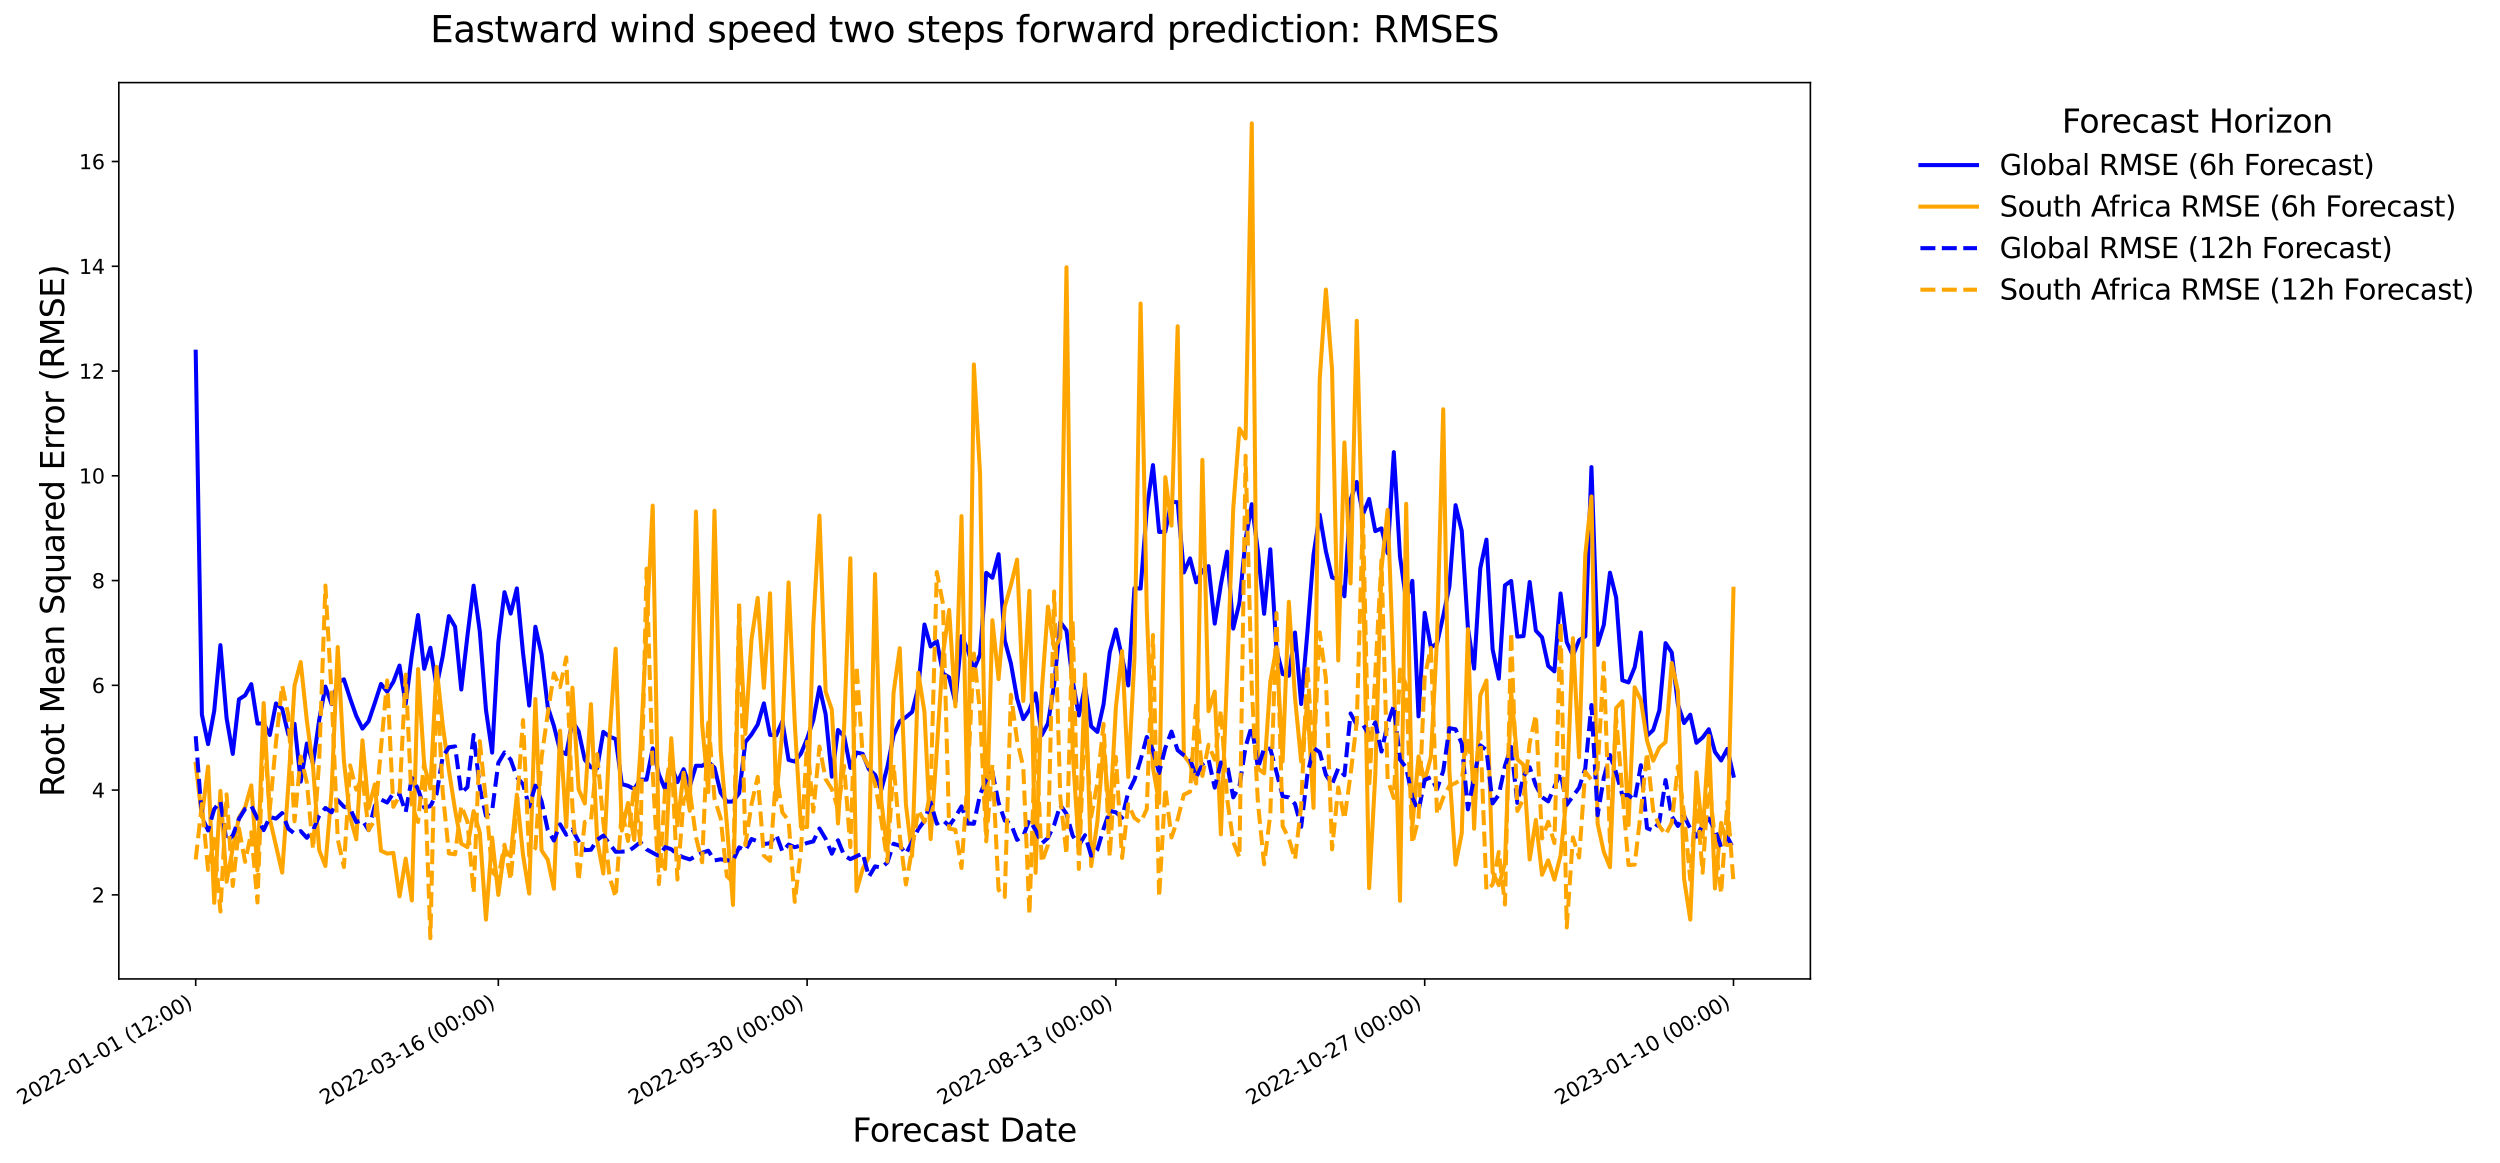 <?xml version="1.0" encoding="utf-8" standalone="no"?>
<!DOCTYPE svg PUBLIC "-//W3C//DTD SVG 1.1//EN"
  "http://www.w3.org/Graphics/SVG/1.1/DTD/svg11.dtd">
<svg xmlns:xlink="http://www.w3.org/1999/xlink" width="1237.023pt" height="575.422pt" viewBox="0 0 1237.023 575.422" xmlns="http://www.w3.org/2000/svg" version="1.1">
 <defs>
  <style type="text/css">*{stroke-linejoin: round; stroke-linecap: butt}</style>
 </defs>
 <g id="figure_1">
  <g id="patch_1">
   <path d="M 0 575.422 
L 1237.023 575.422 
L 1237.023 0 
L 0 0 
z
" style="fill: #ffffff"/>
  </g>
  <g id="axes_1">
   <g id="patch_2">
    <path d="M 58.791 484.397 
L 895.791 484.397 
L 895.791 40.877 
L 58.791 40.877 
z
" style="fill: #ffffff"/>
   </g>
   <g id="matplotlib.axis_1">
    <g id="xtick_1">
     <g id="line2d_1">
      <defs>
       <path id="m62ba4ca9fd" d="M 0 0 
L 0 3.5 
" style="stroke: #000000; stroke-width: 0.8"/>
      </defs>
      <g>
       <use xlink:href="#m62ba4ca9fd" x="96.836" y="484.397" style="stroke: #000000; stroke-width: 0.8"/>
      </g>
     </g>
     <g id="text_1">
      <!-- 2022-01-01 (12:00) -->
      <g transform="translate(10.999 546.935) rotate(-30) scale(0.1 -0.1)">
       <defs>
        <path id="DejaVuSans-32" d="M 1228 531 
L 3431 531 
L 3431 0 
L 469 0 
L 469 531 
Q 828 903 1448 1529 
Q 2069 2156 2228 2338 
Q 2531 2678 2651 2914 
Q 2772 3150 2772 3378 
Q 2772 3750 2511 3984 
Q 2250 4219 1831 4219 
Q 1534 4219 1204 4116 
Q 875 4013 500 3803 
L 500 4441 
Q 881 4594 1212 4672 
Q 1544 4750 1819 4750 
Q 2544 4750 2975 4387 
Q 3406 4025 3406 3419 
Q 3406 3131 3298 2873 
Q 3191 2616 2906 2266 
Q 2828 2175 2409 1742 
Q 1991 1309 1228 531 
z
" transform="scale(0.016)"/>
        <path id="DejaVuSans-30" d="M 2034 4250 
Q 1547 4250 1301 3770 
Q 1056 3291 1056 2328 
Q 1056 1369 1301 889 
Q 1547 409 2034 409 
Q 2525 409 2770 889 
Q 3016 1369 3016 2328 
Q 3016 3291 2770 3770 
Q 2525 4250 2034 4250 
z
M 2034 4750 
Q 2819 4750 3233 4129 
Q 3647 3509 3647 2328 
Q 3647 1150 3233 529 
Q 2819 -91 2034 -91 
Q 1250 -91 836 529 
Q 422 1150 422 2328 
Q 422 3509 836 4129 
Q 1250 4750 2034 4750 
z
" transform="scale(0.016)"/>
        <path id="DejaVuSans-2d" d="M 313 2009 
L 1997 2009 
L 1997 1497 
L 313 1497 
L 313 2009 
z
" transform="scale(0.016)"/>
        <path id="DejaVuSans-31" d="M 794 531 
L 1825 531 
L 1825 4091 
L 703 3866 
L 703 4441 
L 1819 4666 
L 2450 4666 
L 2450 531 
L 3481 531 
L 3481 0 
L 794 0 
L 794 531 
z
" transform="scale(0.016)"/>
        <path id="DejaVuSans-20" transform="scale(0.016)"/>
        <path id="DejaVuSans-28" d="M 1984 4856 
Q 1566 4138 1362 3434 
Q 1159 2731 1159 2009 
Q 1159 1288 1364 580 
Q 1569 -128 1984 -844 
L 1484 -844 
Q 1016 -109 783 600 
Q 550 1309 550 2009 
Q 550 2706 781 3412 
Q 1013 4119 1484 4856 
L 1984 4856 
z
" transform="scale(0.016)"/>
        <path id="DejaVuSans-3a" d="M 750 794 
L 1409 794 
L 1409 0 
L 750 0 
L 750 794 
z
M 750 3309 
L 1409 3309 
L 1409 2516 
L 750 2516 
L 750 3309 
z
" transform="scale(0.016)"/>
        <path id="DejaVuSans-29" d="M 513 4856 
L 1013 4856 
Q 1481 4119 1714 3412 
Q 1947 2706 1947 2009 
Q 1947 1309 1714 600 
Q 1481 -109 1013 -844 
L 513 -844 
Q 928 -128 1133 580 
Q 1338 1288 1338 2009 
Q 1338 2731 1133 3434 
Q 928 4138 513 4856 
z
" transform="scale(0.016)"/>
       </defs>
       <use xlink:href="#DejaVuSans-32"/>
       <use xlink:href="#DejaVuSans-30" transform="translate(63.623 0)"/>
       <use xlink:href="#DejaVuSans-32" transform="translate(127.246 0)"/>
       <use xlink:href="#DejaVuSans-32" transform="translate(190.869 0)"/>
       <use xlink:href="#DejaVuSans-2d" transform="translate(254.492 0)"/>
       <use xlink:href="#DejaVuSans-30" transform="translate(290.576 0)"/>
       <use xlink:href="#DejaVuSans-31" transform="translate(354.199 0)"/>
       <use xlink:href="#DejaVuSans-2d" transform="translate(417.822 0)"/>
       <use xlink:href="#DejaVuSans-30" transform="translate(453.906 0)"/>
       <use xlink:href="#DejaVuSans-31" transform="translate(517.529 0)"/>
       <use xlink:href="#DejaVuSans-20" transform="translate(581.152 0)"/>
       <use xlink:href="#DejaVuSans-28" transform="translate(612.939 0)"/>
       <use xlink:href="#DejaVuSans-31" transform="translate(651.953 0)"/>
       <use xlink:href="#DejaVuSans-32" transform="translate(715.576 0)"/>
       <use xlink:href="#DejaVuSans-3a" transform="translate(779.199 0)"/>
       <use xlink:href="#DejaVuSans-30" transform="translate(812.891 0)"/>
       <use xlink:href="#DejaVuSans-30" transform="translate(876.514 0)"/>
       <use xlink:href="#DejaVuSans-29" transform="translate(940.137 0)"/>
      </g>
     </g>
    </g>
    <g id="xtick_2">
     <g id="line2d_2">
      <g>
       <use xlink:href="#m62ba4ca9fd" x="246.574" y="484.397" style="stroke: #000000; stroke-width: 0.8"/>
      </g>
     </g>
     <g id="text_2">
      <!-- 2022-03-16 (00:00) -->
      <g transform="translate(160.736 546.935) rotate(-30) scale(0.1 -0.1)">
       <defs>
        <path id="DejaVuSans-33" d="M 2597 2516 
Q 3050 2419 3304 2112 
Q 3559 1806 3559 1356 
Q 3559 666 3084 287 
Q 2609 -91 1734 -91 
Q 1441 -91 1130 -33 
Q 819 25 488 141 
L 488 750 
Q 750 597 1062 519 
Q 1375 441 1716 441 
Q 2309 441 2620 675 
Q 2931 909 2931 1356 
Q 2931 1769 2642 2001 
Q 2353 2234 1838 2234 
L 1294 2234 
L 1294 2753 
L 1863 2753 
Q 2328 2753 2575 2939 
Q 2822 3125 2822 3475 
Q 2822 3834 2567 4026 
Q 2313 4219 1838 4219 
Q 1578 4219 1281 4162 
Q 984 4106 628 3988 
L 628 4550 
Q 988 4650 1302 4700 
Q 1616 4750 1894 4750 
Q 2613 4750 3031 4423 
Q 3450 4097 3450 3541 
Q 3450 3153 3228 2886 
Q 3006 2619 2597 2516 
z
" transform="scale(0.016)"/>
        <path id="DejaVuSans-36" d="M 2113 2584 
Q 1688 2584 1439 2293 
Q 1191 2003 1191 1497 
Q 1191 994 1439 701 
Q 1688 409 2113 409 
Q 2538 409 2786 701 
Q 3034 994 3034 1497 
Q 3034 2003 2786 2293 
Q 2538 2584 2113 2584 
z
M 3366 4563 
L 3366 3988 
Q 3128 4100 2886 4159 
Q 2644 4219 2406 4219 
Q 1781 4219 1451 3797 
Q 1122 3375 1075 2522 
Q 1259 2794 1537 2939 
Q 1816 3084 2150 3084 
Q 2853 3084 3261 2657 
Q 3669 2231 3669 1497 
Q 3669 778 3244 343 
Q 2819 -91 2113 -91 
Q 1303 -91 875 529 
Q 447 1150 447 2328 
Q 447 3434 972 4092 
Q 1497 4750 2381 4750 
Q 2619 4750 2861 4703 
Q 3103 4656 3366 4563 
z
" transform="scale(0.016)"/>
       </defs>
       <use xlink:href="#DejaVuSans-32"/>
       <use xlink:href="#DejaVuSans-30" transform="translate(63.623 0)"/>
       <use xlink:href="#DejaVuSans-32" transform="translate(127.246 0)"/>
       <use xlink:href="#DejaVuSans-32" transform="translate(190.869 0)"/>
       <use xlink:href="#DejaVuSans-2d" transform="translate(254.492 0)"/>
       <use xlink:href="#DejaVuSans-30" transform="translate(290.576 0)"/>
       <use xlink:href="#DejaVuSans-33" transform="translate(354.199 0)"/>
       <use xlink:href="#DejaVuSans-2d" transform="translate(417.822 0)"/>
       <use xlink:href="#DejaVuSans-31" transform="translate(453.906 0)"/>
       <use xlink:href="#DejaVuSans-36" transform="translate(517.529 0)"/>
       <use xlink:href="#DejaVuSans-20" transform="translate(581.152 0)"/>
       <use xlink:href="#DejaVuSans-28" transform="translate(612.939 0)"/>
       <use xlink:href="#DejaVuSans-30" transform="translate(651.953 0)"/>
       <use xlink:href="#DejaVuSans-30" transform="translate(715.576 0)"/>
       <use xlink:href="#DejaVuSans-3a" transform="translate(779.199 0)"/>
       <use xlink:href="#DejaVuSans-30" transform="translate(812.891 0)"/>
       <use xlink:href="#DejaVuSans-30" transform="translate(876.514 0)"/>
       <use xlink:href="#DejaVuSans-29" transform="translate(940.137 0)"/>
      </g>
     </g>
    </g>
    <g id="xtick_3">
     <g id="line2d_3">
      <g>
       <use xlink:href="#m62ba4ca9fd" x="399.367" y="484.397" style="stroke: #000000; stroke-width: 0.8"/>
      </g>
     </g>
     <g id="text_3">
      <!-- 2022-05-30 (00:00) -->
      <g transform="translate(313.529 546.935) rotate(-30) scale(0.1 -0.1)">
       <defs>
        <path id="DejaVuSans-35" d="M 691 4666 
L 3169 4666 
L 3169 4134 
L 1269 4134 
L 1269 2991 
Q 1406 3038 1543 3061 
Q 1681 3084 1819 3084 
Q 2600 3084 3056 2656 
Q 3513 2228 3513 1497 
Q 3513 744 3044 326 
Q 2575 -91 1722 -91 
Q 1428 -91 1123 -41 
Q 819 9 494 109 
L 494 744 
Q 775 591 1075 516 
Q 1375 441 1709 441 
Q 2250 441 2565 725 
Q 2881 1009 2881 1497 
Q 2881 1984 2565 2268 
Q 2250 2553 1709 2553 
Q 1456 2553 1204 2497 
Q 953 2441 691 2322 
L 691 4666 
z
" transform="scale(0.016)"/>
       </defs>
       <use xlink:href="#DejaVuSans-32"/>
       <use xlink:href="#DejaVuSans-30" transform="translate(63.623 0)"/>
       <use xlink:href="#DejaVuSans-32" transform="translate(127.246 0)"/>
       <use xlink:href="#DejaVuSans-32" transform="translate(190.869 0)"/>
       <use xlink:href="#DejaVuSans-2d" transform="translate(254.492 0)"/>
       <use xlink:href="#DejaVuSans-30" transform="translate(290.576 0)"/>
       <use xlink:href="#DejaVuSans-35" transform="translate(354.199 0)"/>
       <use xlink:href="#DejaVuSans-2d" transform="translate(417.822 0)"/>
       <use xlink:href="#DejaVuSans-33" transform="translate(453.906 0)"/>
       <use xlink:href="#DejaVuSans-30" transform="translate(517.529 0)"/>
       <use xlink:href="#DejaVuSans-20" transform="translate(581.152 0)"/>
       <use xlink:href="#DejaVuSans-28" transform="translate(612.939 0)"/>
       <use xlink:href="#DejaVuSans-30" transform="translate(651.953 0)"/>
       <use xlink:href="#DejaVuSans-30" transform="translate(715.576 0)"/>
       <use xlink:href="#DejaVuSans-3a" transform="translate(779.199 0)"/>
       <use xlink:href="#DejaVuSans-30" transform="translate(812.891 0)"/>
       <use xlink:href="#DejaVuSans-30" transform="translate(876.514 0)"/>
       <use xlink:href="#DejaVuSans-29" transform="translate(940.137 0)"/>
      </g>
     </g>
    </g>
    <g id="xtick_4">
     <g id="line2d_4">
      <g>
       <use xlink:href="#m62ba4ca9fd" x="552.16" y="484.397" style="stroke: #000000; stroke-width: 0.8"/>
      </g>
     </g>
     <g id="text_4">
      <!-- 2022-08-13 (00:00) -->
      <g transform="translate(466.322 546.935) rotate(-30) scale(0.1 -0.1)">
       <defs>
        <path id="DejaVuSans-38" d="M 2034 2216 
Q 1584 2216 1326 1975 
Q 1069 1734 1069 1313 
Q 1069 891 1326 650 
Q 1584 409 2034 409 
Q 2484 409 2743 651 
Q 3003 894 3003 1313 
Q 3003 1734 2745 1975 
Q 2488 2216 2034 2216 
z
M 1403 2484 
Q 997 2584 770 2862 
Q 544 3141 544 3541 
Q 544 4100 942 4425 
Q 1341 4750 2034 4750 
Q 2731 4750 3128 4425 
Q 3525 4100 3525 3541 
Q 3525 3141 3298 2862 
Q 3072 2584 2669 2484 
Q 3125 2378 3379 2068 
Q 3634 1759 3634 1313 
Q 3634 634 3220 271 
Q 2806 -91 2034 -91 
Q 1263 -91 848 271 
Q 434 634 434 1313 
Q 434 1759 690 2068 
Q 947 2378 1403 2484 
z
M 1172 3481 
Q 1172 3119 1398 2916 
Q 1625 2713 2034 2713 
Q 2441 2713 2670 2916 
Q 2900 3119 2900 3481 
Q 2900 3844 2670 4047 
Q 2441 4250 2034 4250 
Q 1625 4250 1398 4047 
Q 1172 3844 1172 3481 
z
" transform="scale(0.016)"/>
       </defs>
       <use xlink:href="#DejaVuSans-32"/>
       <use xlink:href="#DejaVuSans-30" transform="translate(63.623 0)"/>
       <use xlink:href="#DejaVuSans-32" transform="translate(127.246 0)"/>
       <use xlink:href="#DejaVuSans-32" transform="translate(190.869 0)"/>
       <use xlink:href="#DejaVuSans-2d" transform="translate(254.492 0)"/>
       <use xlink:href="#DejaVuSans-30" transform="translate(290.576 0)"/>
       <use xlink:href="#DejaVuSans-38" transform="translate(354.199 0)"/>
       <use xlink:href="#DejaVuSans-2d" transform="translate(417.822 0)"/>
       <use xlink:href="#DejaVuSans-31" transform="translate(453.906 0)"/>
       <use xlink:href="#DejaVuSans-33" transform="translate(517.529 0)"/>
       <use xlink:href="#DejaVuSans-20" transform="translate(581.152 0)"/>
       <use xlink:href="#DejaVuSans-28" transform="translate(612.939 0)"/>
       <use xlink:href="#DejaVuSans-30" transform="translate(651.953 0)"/>
       <use xlink:href="#DejaVuSans-30" transform="translate(715.576 0)"/>
       <use xlink:href="#DejaVuSans-3a" transform="translate(779.199 0)"/>
       <use xlink:href="#DejaVuSans-30" transform="translate(812.891 0)"/>
       <use xlink:href="#DejaVuSans-30" transform="translate(876.514 0)"/>
       <use xlink:href="#DejaVuSans-29" transform="translate(940.137 0)"/>
      </g>
     </g>
    </g>
    <g id="xtick_5">
     <g id="line2d_5">
      <g>
       <use xlink:href="#m62ba4ca9fd" x="704.953" y="484.397" style="stroke: #000000; stroke-width: 0.8"/>
      </g>
     </g>
     <g id="text_5">
      <!-- 2022-10-27 (00:00) -->
      <g transform="translate(619.115 546.935) rotate(-30) scale(0.1 -0.1)">
       <defs>
        <path id="DejaVuSans-37" d="M 525 4666 
L 3525 4666 
L 3525 4397 
L 1831 0 
L 1172 0 
L 2766 4134 
L 525 4134 
L 525 4666 
z
" transform="scale(0.016)"/>
       </defs>
       <use xlink:href="#DejaVuSans-32"/>
       <use xlink:href="#DejaVuSans-30" transform="translate(63.623 0)"/>
       <use xlink:href="#DejaVuSans-32" transform="translate(127.246 0)"/>
       <use xlink:href="#DejaVuSans-32" transform="translate(190.869 0)"/>
       <use xlink:href="#DejaVuSans-2d" transform="translate(254.492 0)"/>
       <use xlink:href="#DejaVuSans-31" transform="translate(290.576 0)"/>
       <use xlink:href="#DejaVuSans-30" transform="translate(354.199 0)"/>
       <use xlink:href="#DejaVuSans-2d" transform="translate(417.822 0)"/>
       <use xlink:href="#DejaVuSans-32" transform="translate(453.906 0)"/>
       <use xlink:href="#DejaVuSans-37" transform="translate(517.529 0)"/>
       <use xlink:href="#DejaVuSans-20" transform="translate(581.152 0)"/>
       <use xlink:href="#DejaVuSans-28" transform="translate(612.939 0)"/>
       <use xlink:href="#DejaVuSans-30" transform="translate(651.953 0)"/>
       <use xlink:href="#DejaVuSans-30" transform="translate(715.576 0)"/>
       <use xlink:href="#DejaVuSans-3a" transform="translate(779.199 0)"/>
       <use xlink:href="#DejaVuSans-30" transform="translate(812.891 0)"/>
       <use xlink:href="#DejaVuSans-30" transform="translate(876.514 0)"/>
       <use xlink:href="#DejaVuSans-29" transform="translate(940.137 0)"/>
      </g>
     </g>
    </g>
    <g id="xtick_6">
     <g id="line2d_6">
      <g>
       <use xlink:href="#m62ba4ca9fd" x="857.746" y="484.397" style="stroke: #000000; stroke-width: 0.8"/>
      </g>
     </g>
     <g id="text_6">
      <!-- 2023-01-10 (00:00) -->
      <g transform="translate(771.908 546.935) rotate(-30) scale(0.1 -0.1)">
       <use xlink:href="#DejaVuSans-32"/>
       <use xlink:href="#DejaVuSans-30" transform="translate(63.623 0)"/>
       <use xlink:href="#DejaVuSans-32" transform="translate(127.246 0)"/>
       <use xlink:href="#DejaVuSans-33" transform="translate(190.869 0)"/>
       <use xlink:href="#DejaVuSans-2d" transform="translate(254.492 0)"/>
       <use xlink:href="#DejaVuSans-30" transform="translate(290.576 0)"/>
       <use xlink:href="#DejaVuSans-31" transform="translate(354.199 0)"/>
       <use xlink:href="#DejaVuSans-2d" transform="translate(417.822 0)"/>
       <use xlink:href="#DejaVuSans-31" transform="translate(453.906 0)"/>
       <use xlink:href="#DejaVuSans-30" transform="translate(517.529 0)"/>
       <use xlink:href="#DejaVuSans-20" transform="translate(581.152 0)"/>
       <use xlink:href="#DejaVuSans-28" transform="translate(612.939 0)"/>
       <use xlink:href="#DejaVuSans-30" transform="translate(651.953 0)"/>
       <use xlink:href="#DejaVuSans-30" transform="translate(715.576 0)"/>
       <use xlink:href="#DejaVuSans-3a" transform="translate(779.199 0)"/>
       <use xlink:href="#DejaVuSans-30" transform="translate(812.891 0)"/>
       <use xlink:href="#DejaVuSans-30" transform="translate(876.514 0)"/>
       <use xlink:href="#DejaVuSans-29" transform="translate(940.137 0)"/>
      </g>
     </g>
    </g>
    <g id="text_7">
     <!-- Forecast Date -->
     <g transform="translate(421.785 564.894) scale(0.16 -0.16)">
      <defs>
       <path id="DejaVuSans-46" d="M 628 4666 
L 3309 4666 
L 3309 4134 
L 1259 4134 
L 1259 2759 
L 3109 2759 
L 3109 2228 
L 1259 2228 
L 1259 0 
L 628 0 
L 628 4666 
z
" transform="scale(0.016)"/>
       <path id="DejaVuSans-6f" d="M 1959 3097 
Q 1497 3097 1228 2736 
Q 959 2375 959 1747 
Q 959 1119 1226 758 
Q 1494 397 1959 397 
Q 2419 397 2687 759 
Q 2956 1122 2956 1747 
Q 2956 2369 2687 2733 
Q 2419 3097 1959 3097 
z
M 1959 3584 
Q 2709 3584 3137 3096 
Q 3566 2609 3566 1747 
Q 3566 888 3137 398 
Q 2709 -91 1959 -91 
Q 1206 -91 779 398 
Q 353 888 353 1747 
Q 353 2609 779 3096 
Q 1206 3584 1959 3584 
z
" transform="scale(0.016)"/>
       <path id="DejaVuSans-72" d="M 2631 2963 
Q 2534 3019 2420 3045 
Q 2306 3072 2169 3072 
Q 1681 3072 1420 2755 
Q 1159 2438 1159 1844 
L 1159 0 
L 581 0 
L 581 3500 
L 1159 3500 
L 1159 2956 
Q 1341 3275 1631 3429 
Q 1922 3584 2338 3584 
Q 2397 3584 2469 3576 
Q 2541 3569 2628 3553 
L 2631 2963 
z
" transform="scale(0.016)"/>
       <path id="DejaVuSans-65" d="M 3597 1894 
L 3597 1613 
L 953 1613 
Q 991 1019 1311 708 
Q 1631 397 2203 397 
Q 2534 397 2845 478 
Q 3156 559 3463 722 
L 3463 178 
Q 3153 47 2828 -22 
Q 2503 -91 2169 -91 
Q 1331 -91 842 396 
Q 353 884 353 1716 
Q 353 2575 817 3079 
Q 1281 3584 2069 3584 
Q 2775 3584 3186 3129 
Q 3597 2675 3597 1894 
z
M 3022 2063 
Q 3016 2534 2758 2815 
Q 2500 3097 2075 3097 
Q 1594 3097 1305 2825 
Q 1016 2553 972 2059 
L 3022 2063 
z
" transform="scale(0.016)"/>
       <path id="DejaVuSans-63" d="M 3122 3366 
L 3122 2828 
Q 2878 2963 2633 3030 
Q 2388 3097 2138 3097 
Q 1578 3097 1268 2742 
Q 959 2388 959 1747 
Q 959 1106 1268 751 
Q 1578 397 2138 397 
Q 2388 397 2633 464 
Q 2878 531 3122 666 
L 3122 134 
Q 2881 22 2623 -34 
Q 2366 -91 2075 -91 
Q 1284 -91 818 406 
Q 353 903 353 1747 
Q 353 2603 823 3093 
Q 1294 3584 2113 3584 
Q 2378 3584 2631 3529 
Q 2884 3475 3122 3366 
z
" transform="scale(0.016)"/>
       <path id="DejaVuSans-61" d="M 2194 1759 
Q 1497 1759 1228 1600 
Q 959 1441 959 1056 
Q 959 750 1161 570 
Q 1363 391 1709 391 
Q 2188 391 2477 730 
Q 2766 1069 2766 1631 
L 2766 1759 
L 2194 1759 
z
M 3341 1997 
L 3341 0 
L 2766 0 
L 2766 531 
Q 2569 213 2275 61 
Q 1981 -91 1556 -91 
Q 1019 -91 701 211 
Q 384 513 384 1019 
Q 384 1609 779 1909 
Q 1175 2209 1959 2209 
L 2766 2209 
L 2766 2266 
Q 2766 2663 2505 2880 
Q 2244 3097 1772 3097 
Q 1472 3097 1187 3025 
Q 903 2953 641 2809 
L 641 3341 
Q 956 3463 1253 3523 
Q 1550 3584 1831 3584 
Q 2591 3584 2966 3190 
Q 3341 2797 3341 1997 
z
" transform="scale(0.016)"/>
       <path id="DejaVuSans-73" d="M 2834 3397 
L 2834 2853 
Q 2591 2978 2328 3040 
Q 2066 3103 1784 3103 
Q 1356 3103 1142 2972 
Q 928 2841 928 2578 
Q 928 2378 1081 2264 
Q 1234 2150 1697 2047 
L 1894 2003 
Q 2506 1872 2764 1633 
Q 3022 1394 3022 966 
Q 3022 478 2636 193 
Q 2250 -91 1575 -91 
Q 1294 -91 989 -36 
Q 684 19 347 128 
L 347 722 
Q 666 556 975 473 
Q 1284 391 1588 391 
Q 1994 391 2212 530 
Q 2431 669 2431 922 
Q 2431 1156 2273 1281 
Q 2116 1406 1581 1522 
L 1381 1569 
Q 847 1681 609 1914 
Q 372 2147 372 2553 
Q 372 3047 722 3315 
Q 1072 3584 1716 3584 
Q 2034 3584 2315 3537 
Q 2597 3491 2834 3397 
z
" transform="scale(0.016)"/>
       <path id="DejaVuSans-74" d="M 1172 4494 
L 1172 3500 
L 2356 3500 
L 2356 3053 
L 1172 3053 
L 1172 1153 
Q 1172 725 1289 603 
Q 1406 481 1766 481 
L 2356 481 
L 2356 0 
L 1766 0 
Q 1100 0 847 248 
Q 594 497 594 1153 
L 594 3053 
L 172 3053 
L 172 3500 
L 594 3500 
L 594 4494 
L 1172 4494 
z
" transform="scale(0.016)"/>
       <path id="DejaVuSans-44" d="M 1259 4147 
L 1259 519 
L 2022 519 
Q 2988 519 3436 956 
Q 3884 1394 3884 2338 
Q 3884 3275 3436 3711 
Q 2988 4147 2022 4147 
L 1259 4147 
z
M 628 4666 
L 1925 4666 
Q 3281 4666 3915 4102 
Q 4550 3538 4550 2338 
Q 4550 1131 3912 565 
Q 3275 0 1925 0 
L 628 0 
L 628 4666 
z
" transform="scale(0.016)"/>
      </defs>
      <use xlink:href="#DejaVuSans-46"/>
      <use xlink:href="#DejaVuSans-6f" transform="translate(53.895 0)"/>
      <use xlink:href="#DejaVuSans-72" transform="translate(115.076 0)"/>
      <use xlink:href="#DejaVuSans-65" transform="translate(153.939 0)"/>
      <use xlink:href="#DejaVuSans-63" transform="translate(215.463 0)"/>
      <use xlink:href="#DejaVuSans-61" transform="translate(270.443 0)"/>
      <use xlink:href="#DejaVuSans-73" transform="translate(331.723 0)"/>
      <use xlink:href="#DejaVuSans-74" transform="translate(383.822 0)"/>
      <use xlink:href="#DejaVuSans-20" transform="translate(423.031 0)"/>
      <use xlink:href="#DejaVuSans-44" transform="translate(454.818 0)"/>
      <use xlink:href="#DejaVuSans-61" transform="translate(531.82 0)"/>
      <use xlink:href="#DejaVuSans-74" transform="translate(593.1 0)"/>
      <use xlink:href="#DejaVuSans-65" transform="translate(632.309 0)"/>
     </g>
    </g>
   </g>
   <g id="matplotlib.axis_2">
    <g id="ytick_1">
     <g id="line2d_7">
      <defs>
       <path id="mbb35b8a8a0" d="M 0 0 
L -3.5 0 
" style="stroke: #000000; stroke-width: 0.8"/>
      </defs>
      <g>
       <use xlink:href="#mbb35b8a8a0" x="58.791" y="442.782" style="stroke: #000000; stroke-width: 0.8"/>
      </g>
     </g>
     <g id="text_8">
      <!-- 2 -->
      <g transform="translate(45.429 446.581) scale(0.1 -0.1)">
       <use xlink:href="#DejaVuSans-32"/>
      </g>
     </g>
    </g>
    <g id="ytick_2">
     <g id="line2d_8">
      <g>
       <use xlink:href="#mbb35b8a8a0" x="58.791" y="390.943" style="stroke: #000000; stroke-width: 0.8"/>
      </g>
     </g>
     <g id="text_9">
      <!-- 4 -->
      <g transform="translate(45.429 394.742) scale(0.1 -0.1)">
       <defs>
        <path id="DejaVuSans-34" d="M 2419 4116 
L 825 1625 
L 2419 1625 
L 2419 4116 
z
M 2253 4666 
L 3047 4666 
L 3047 1625 
L 3713 1625 
L 3713 1100 
L 3047 1100 
L 3047 0 
L 2419 0 
L 2419 1100 
L 313 1100 
L 313 1709 
L 2253 4666 
z
" transform="scale(0.016)"/>
       </defs>
       <use xlink:href="#DejaVuSans-34"/>
      </g>
     </g>
    </g>
    <g id="ytick_3">
     <g id="line2d_9">
      <g>
       <use xlink:href="#mbb35b8a8a0" x="58.791" y="339.104" style="stroke: #000000; stroke-width: 0.8"/>
      </g>
     </g>
     <g id="text_10">
      <!-- 6 -->
      <g transform="translate(45.429 342.903) scale(0.1 -0.1)">
       <use xlink:href="#DejaVuSans-36"/>
      </g>
     </g>
    </g>
    <g id="ytick_4">
     <g id="line2d_10">
      <g>
       <use xlink:href="#mbb35b8a8a0" x="58.791" y="287.265" style="stroke: #000000; stroke-width: 0.8"/>
      </g>
     </g>
     <g id="text_11">
      <!-- 8 -->
      <g transform="translate(45.429 291.064) scale(0.1 -0.1)">
       <use xlink:href="#DejaVuSans-38"/>
      </g>
     </g>
    </g>
    <g id="ytick_5">
     <g id="line2d_11">
      <g>
       <use xlink:href="#mbb35b8a8a0" x="58.791" y="235.426" style="stroke: #000000; stroke-width: 0.8"/>
      </g>
     </g>
     <g id="text_12">
      <!-- 10 -->
      <g transform="translate(39.066 239.225) scale(0.1 -0.1)">
       <use xlink:href="#DejaVuSans-31"/>
       <use xlink:href="#DejaVuSans-30" transform="translate(63.623 0)"/>
      </g>
     </g>
    </g>
    <g id="ytick_6">
     <g id="line2d_12">
      <g>
       <use xlink:href="#mbb35b8a8a0" x="58.791" y="183.587" style="stroke: #000000; stroke-width: 0.8"/>
      </g>
     </g>
     <g id="text_13">
      <!-- 12 -->
      <g transform="translate(39.066 187.386) scale(0.1 -0.1)">
       <use xlink:href="#DejaVuSans-31"/>
       <use xlink:href="#DejaVuSans-32" transform="translate(63.623 0)"/>
      </g>
     </g>
    </g>
    <g id="ytick_7">
     <g id="line2d_13">
      <g>
       <use xlink:href="#mbb35b8a8a0" x="58.791" y="131.748" style="stroke: #000000; stroke-width: 0.8"/>
      </g>
     </g>
     <g id="text_14">
      <!-- 14 -->
      <g transform="translate(39.066 135.547) scale(0.1 -0.1)">
       <use xlink:href="#DejaVuSans-31"/>
       <use xlink:href="#DejaVuSans-34" transform="translate(63.623 0)"/>
      </g>
     </g>
    </g>
    <g id="ytick_8">
     <g id="line2d_14">
      <g>
       <use xlink:href="#mbb35b8a8a0" x="58.791" y="79.909" style="stroke: #000000; stroke-width: 0.8"/>
      </g>
     </g>
     <g id="text_15">
      <!-- 16 -->
      <g transform="translate(39.066 83.708) scale(0.1 -0.1)">
       <use xlink:href="#DejaVuSans-31"/>
       <use xlink:href="#DejaVuSans-36" transform="translate(63.623 0)"/>
      </g>
     </g>
    </g>
    <g id="text_16">
     <!-- Root Mean Squared Error (RMSE) -->
     <g transform="translate(31.739 394.303) rotate(-90) scale(0.16 -0.16)">
      <defs>
       <path id="DejaVuSans-52" d="M 2841 2188 
Q 3044 2119 3236 1894 
Q 3428 1669 3622 1275 
L 4263 0 
L 3584 0 
L 2988 1197 
Q 2756 1666 2539 1819 
Q 2322 1972 1947 1972 
L 1259 1972 
L 1259 0 
L 628 0 
L 628 4666 
L 2053 4666 
Q 2853 4666 3247 4331 
Q 3641 3997 3641 3322 
Q 3641 2881 3436 2590 
Q 3231 2300 2841 2188 
z
M 1259 4147 
L 1259 2491 
L 2053 2491 
Q 2509 2491 2742 2702 
Q 2975 2913 2975 3322 
Q 2975 3731 2742 3939 
Q 2509 4147 2053 4147 
L 1259 4147 
z
" transform="scale(0.016)"/>
       <path id="DejaVuSans-4d" d="M 628 4666 
L 1569 4666 
L 2759 1491 
L 3956 4666 
L 4897 4666 
L 4897 0 
L 4281 0 
L 4281 4097 
L 3078 897 
L 2444 897 
L 1241 4097 
L 1241 0 
L 628 0 
L 628 4666 
z
" transform="scale(0.016)"/>
       <path id="DejaVuSans-6e" d="M 3513 2113 
L 3513 0 
L 2938 0 
L 2938 2094 
Q 2938 2591 2744 2837 
Q 2550 3084 2163 3084 
Q 1697 3084 1428 2787 
Q 1159 2491 1159 1978 
L 1159 0 
L 581 0 
L 581 3500 
L 1159 3500 
L 1159 2956 
Q 1366 3272 1645 3428 
Q 1925 3584 2291 3584 
Q 2894 3584 3203 3211 
Q 3513 2838 3513 2113 
z
" transform="scale(0.016)"/>
       <path id="DejaVuSans-53" d="M 3425 4513 
L 3425 3897 
Q 3066 4069 2747 4153 
Q 2428 4238 2131 4238 
Q 1616 4238 1336 4038 
Q 1056 3838 1056 3469 
Q 1056 3159 1242 3001 
Q 1428 2844 1947 2747 
L 2328 2669 
Q 3034 2534 3370 2195 
Q 3706 1856 3706 1288 
Q 3706 609 3251 259 
Q 2797 -91 1919 -91 
Q 1588 -91 1214 -16 
Q 841 59 441 206 
L 441 856 
Q 825 641 1194 531 
Q 1563 422 1919 422 
Q 2459 422 2753 634 
Q 3047 847 3047 1241 
Q 3047 1584 2836 1778 
Q 2625 1972 2144 2069 
L 1759 2144 
Q 1053 2284 737 2584 
Q 422 2884 422 3419 
Q 422 4038 858 4394 
Q 1294 4750 2059 4750 
Q 2388 4750 2728 4690 
Q 3069 4631 3425 4513 
z
" transform="scale(0.016)"/>
       <path id="DejaVuSans-71" d="M 947 1747 
Q 947 1113 1208 752 
Q 1469 391 1925 391 
Q 2381 391 2643 752 
Q 2906 1113 2906 1747 
Q 2906 2381 2643 2742 
Q 2381 3103 1925 3103 
Q 1469 3103 1208 2742 
Q 947 2381 947 1747 
z
M 2906 525 
Q 2725 213 2448 61 
Q 2172 -91 1784 -91 
Q 1150 -91 751 415 
Q 353 922 353 1747 
Q 353 2572 751 3078 
Q 1150 3584 1784 3584 
Q 2172 3584 2448 3432 
Q 2725 3281 2906 2969 
L 2906 3500 
L 3481 3500 
L 3481 -1331 
L 2906 -1331 
L 2906 525 
z
" transform="scale(0.016)"/>
       <path id="DejaVuSans-75" d="M 544 1381 
L 544 3500 
L 1119 3500 
L 1119 1403 
Q 1119 906 1312 657 
Q 1506 409 1894 409 
Q 2359 409 2629 706 
Q 2900 1003 2900 1516 
L 2900 3500 
L 3475 3500 
L 3475 0 
L 2900 0 
L 2900 538 
Q 2691 219 2414 64 
Q 2138 -91 1772 -91 
Q 1169 -91 856 284 
Q 544 659 544 1381 
z
M 1991 3584 
L 1991 3584 
z
" transform="scale(0.016)"/>
       <path id="DejaVuSans-64" d="M 2906 2969 
L 2906 4863 
L 3481 4863 
L 3481 0 
L 2906 0 
L 2906 525 
Q 2725 213 2448 61 
Q 2172 -91 1784 -91 
Q 1150 -91 751 415 
Q 353 922 353 1747 
Q 353 2572 751 3078 
Q 1150 3584 1784 3584 
Q 2172 3584 2448 3432 
Q 2725 3281 2906 2969 
z
M 947 1747 
Q 947 1113 1208 752 
Q 1469 391 1925 391 
Q 2381 391 2643 752 
Q 2906 1113 2906 1747 
Q 2906 2381 2643 2742 
Q 2381 3103 1925 3103 
Q 1469 3103 1208 2742 
Q 947 2381 947 1747 
z
" transform="scale(0.016)"/>
       <path id="DejaVuSans-45" d="M 628 4666 
L 3578 4666 
L 3578 4134 
L 1259 4134 
L 1259 2753 
L 3481 2753 
L 3481 2222 
L 1259 2222 
L 1259 531 
L 3634 531 
L 3634 0 
L 628 0 
L 628 4666 
z
" transform="scale(0.016)"/>
      </defs>
      <use xlink:href="#DejaVuSans-52"/>
      <use xlink:href="#DejaVuSans-6f" transform="translate(64.982 0)"/>
      <use xlink:href="#DejaVuSans-6f" transform="translate(126.164 0)"/>
      <use xlink:href="#DejaVuSans-74" transform="translate(187.346 0)"/>
      <use xlink:href="#DejaVuSans-20" transform="translate(226.555 0)"/>
      <use xlink:href="#DejaVuSans-4d" transform="translate(258.342 0)"/>
      <use xlink:href="#DejaVuSans-65" transform="translate(344.621 0)"/>
      <use xlink:href="#DejaVuSans-61" transform="translate(406.145 0)"/>
      <use xlink:href="#DejaVuSans-6e" transform="translate(467.424 0)"/>
      <use xlink:href="#DejaVuSans-20" transform="translate(530.803 0)"/>
      <use xlink:href="#DejaVuSans-53" transform="translate(562.59 0)"/>
      <use xlink:href="#DejaVuSans-71" transform="translate(626.066 0)"/>
      <use xlink:href="#DejaVuSans-75" transform="translate(689.543 0)"/>
      <use xlink:href="#DejaVuSans-61" transform="translate(752.922 0)"/>
      <use xlink:href="#DejaVuSans-72" transform="translate(814.201 0)"/>
      <use xlink:href="#DejaVuSans-65" transform="translate(853.064 0)"/>
      <use xlink:href="#DejaVuSans-64" transform="translate(914.588 0)"/>
      <use xlink:href="#DejaVuSans-20" transform="translate(978.064 0)"/>
      <use xlink:href="#DejaVuSans-45" transform="translate(1009.852 0)"/>
      <use xlink:href="#DejaVuSans-72" transform="translate(1073.035 0)"/>
      <use xlink:href="#DejaVuSans-72" transform="translate(1112.398 0)"/>
      <use xlink:href="#DejaVuSans-6f" transform="translate(1151.262 0)"/>
      <use xlink:href="#DejaVuSans-72" transform="translate(1212.443 0)"/>
      <use xlink:href="#DejaVuSans-20" transform="translate(1253.557 0)"/>
      <use xlink:href="#DejaVuSans-28" transform="translate(1285.344 0)"/>
      <use xlink:href="#DejaVuSans-52" transform="translate(1324.357 0)"/>
      <use xlink:href="#DejaVuSans-4d" transform="translate(1393.84 0)"/>
      <use xlink:href="#DejaVuSans-53" transform="translate(1480.119 0)"/>
      <use xlink:href="#DejaVuSans-45" transform="translate(1543.596 0)"/>
      <use xlink:href="#DejaVuSans-29" transform="translate(1606.779 0)"/>
     </g>
    </g>
   </g>
   <g id="line2d_15">
    <path d="M 96.836 174.018 
L 99.892 353.564 
L 102.948 368.191 
L 106.004 351.724 
L 109.06 319.219 
L 112.116 355.328 
L 115.172 373.044 
L 118.228 346.03 
L 121.283 344.062 
L 124.339 338.51 
L 127.395 358.012 
L 130.451 357.95 
L 133.507 363.683 
L 136.563 348.057 
L 139.619 350.667 
L 142.674 363.434 
L 145.73 358.148 
L 148.786 386.756 
L 151.842 367.903 
L 154.898 377.797 
L 157.954 356.139 
L 161.01 339.723 
L 164.065 348.402 
L 167.121 337.668 
L 170.177 336.137 
L 173.233 345.592 
L 176.289 354.282 
L 179.345 360.523 
L 182.401 356.847 
L 185.456 347.834 
L 188.512 338.403 
L 191.568 342.274 
L 194.624 337.414 
L 197.68 329.319 
L 200.736 348.288 
L 203.792 324.072 
L 206.847 304.345 
L 209.903 330.918 
L 212.959 320.499 
L 216.015 339.682 
L 219.071 324.657 
L 222.127 304.871 
L 225.183 310.13 
L 228.238 341.183 
L 231.294 314.608 
L 234.35 289.78 
L 237.406 312.497 
L 240.462 351.26 
L 243.518 372.417 
L 246.574 317.851 
L 249.629 293.017 
L 252.685 303.605 
L 255.741 291.139 
L 258.797 323.161 
L 261.853 349.1 
L 264.909 310.124 
L 267.965 323.751 
L 271.02 349.696 
L 274.076 359.194 
L 277.132 371.449 
L 280.188 373.174 
L 283.244 356.817 
L 286.3 361.841 
L 289.356 375.926 
L 292.412 379.672 
L 295.467 380.139 
L 298.523 362.144 
L 301.579 364.505 
L 304.635 365.684 
L 307.691 387.981 
L 310.747 388.836 
L 313.803 390.356 
L 316.858 385.745 
L 319.914 385.764 
L 322.97 370.284 
L 326.026 383.215 
L 329.082 390.458 
L 332.138 378.954 
L 335.194 387.017 
L 338.249 380.613 
L 341.305 389.006 
L 344.361 378.89 
L 347.417 378.938 
L 350.473 376.981 
L 353.529 379.842 
L 356.585 392.228 
L 359.64 396.688 
L 362.696 396.586 
L 365.752 392.441 
L 368.808 367.201 
L 371.864 363.398 
L 374.92 358.498 
L 377.976 348.024 
L 381.031 363.639 
L 384.087 363.841 
L 387.143 356.892 
L 390.199 376.012 
L 393.255 376.834 
L 396.311 372.879 
L 399.367 365.48 
L 402.422 356.361 
L 405.478 340.034 
L 408.534 353.448 
L 411.59 384.329 
L 414.646 361.204 
L 417.702 364.321 
L 420.758 379.947 
L 423.813 372.36 
L 426.869 373.008 
L 429.925 380.649 
L 432.981 383.335 
L 436.037 390.924 
L 439.093 379.428 
L 442.149 363.825 
L 445.204 356.959 
L 448.26 354.835 
L 451.316 352.287 
L 454.372 340.203 
L 457.428 309.004 
L 460.484 319.875 
L 463.54 317.174 
L 466.596 333.258 
L 469.651 335.17 
L 472.707 347.448 
L 475.763 314.79 
L 478.819 321.557 
L 481.875 331.205 
L 484.931 323.873 
L 487.987 283.424 
L 491.042 285.894 
L 494.098 274.22 
L 497.154 316.81 
L 500.21 328.31 
L 503.266 345.643 
L 506.322 355.845 
L 509.378 351.212 
L 512.433 343.064 
L 515.489 363.738 
L 518.545 357.951 
L 521.601 338.697 
L 524.657 307.82 
L 527.713 312.013 
L 530.769 336.948 
L 533.824 354.027 
L 536.88 339.695 
L 539.936 359.435 
L 542.992 362.157 
L 546.048 348.523 
L 549.104 322.791 
L 552.16 311.442 
L 558.271 339.179 
L 561.327 291.075 
L 564.383 291.214 
L 567.439 252.144 
L 570.495 230.136 
L 573.551 263.225 
L 576.606 263.06 
L 579.662 248.274 
L 582.718 248.533 
L 585.774 283.255 
L 588.83 276.286 
L 591.886 288.143 
L 594.942 282.293 
L 597.997 280.129 
L 601.053 308.58 
L 604.109 289.182 
L 607.165 272.958 
L 610.221 311.036 
L 613.277 298.213 
L 616.333 266.75 
L 619.389 249.493 
L 622.444 272.763 
L 625.5 303.714 
L 628.556 271.814 
L 631.612 321.455 
L 634.668 333.53 
L 637.724 334.363 
L 640.78 312.978 
L 643.835 348.351 
L 646.891 313.087 
L 649.947 274.377 
L 653.003 254.742 
L 656.059 272.743 
L 659.115 285.712 
L 662.171 286.821 
L 665.226 295.035 
L 668.282 247.27 
L 671.338 238.476 
L 674.394 254.518 
L 677.45 246.913 
L 680.506 262.807 
L 683.562 261.443 
L 686.617 273.734 
L 689.673 223.724 
L 692.729 275.319 
L 695.785 297.063 
L 698.841 287.403 
L 701.897 354.477 
L 704.953 303.235 
L 708.008 320.382 
L 711.064 318.366 
L 714.12 304.739 
L 717.176 290.233 
L 720.232 249.958 
L 723.288 262.688 
L 726.344 310.858 
L 729.399 330.825 
L 732.455 281.182 
L 735.511 267.01 
L 738.567 321.389 
L 741.623 335.799 
L 744.679 289.608 
L 747.735 287.444 
L 750.79 315.006 
L 753.846 314.751 
L 756.902 287.989 
L 759.958 312.049 
L 763.014 315.356 
L 766.07 329.527 
L 769.126 332.21 
L 772.181 293.656 
L 775.237 317.757 
L 778.293 324.33 
L 781.349 316.804 
L 784.405 314.874 
L 787.461 231.124 
L 790.517 319.092 
L 793.573 309.242 
L 796.628 283.371 
L 799.684 295.68 
L 802.74 336.626 
L 805.796 337.658 
L 808.852 330.155 
L 811.908 312.97 
L 814.964 364.092 
L 818.019 361.21 
L 821.075 351.442 
L 824.131 318.234 
L 827.187 322.838 
L 830.243 348.64 
L 833.299 357.768 
L 836.355 353.633 
L 839.41 367.536 
L 842.466 364.933 
L 845.522 360.831 
L 848.578 372.059 
L 851.634 376.296 
L 854.69 370.553 
L 857.746 383.8 
L 857.746 383.8 
" clip-path="url(#p14c55be214)" style="fill: none; stroke: #0000ff; stroke-width: 2; stroke-linecap: square"/>
   </g>
   <g id="line2d_16">
    <path d="M 96.836 377.994 
L 99.892 404.233 
L 102.948 379.268 
L 106.004 446.733 
L 109.06 391.348 
L 112.116 436.302 
L 115.172 419.858 
L 118.228 404.603 
L 121.283 399.554 
L 124.339 388.608 
L 127.395 430.741 
L 130.451 347.881 
L 133.507 405.239 
L 139.619 431.78 
L 142.674 388.551 
L 145.73 339.279 
L 148.786 327.58 
L 151.842 356.723 
L 154.898 379.457 
L 157.954 420.726 
L 161.01 428.493 
L 164.065 391.744 
L 167.121 320.145 
L 170.177 376.535 
L 173.233 404.327 
L 176.289 415.315 
L 179.345 366.307 
L 182.401 399.96 
L 185.456 388.105 
L 188.512 420.947 
L 191.568 422.368 
L 194.624 422.017 
L 197.68 443.544 
L 200.736 424.882 
L 203.792 445.551 
L 206.847 331.05 
L 209.903 378.619 
L 212.959 390.15 
L 216.015 329.974 
L 219.071 358.834 
L 222.127 381.174 
L 225.183 400.769 
L 228.238 417.449 
L 231.294 419.179 
L 234.35 401.333 
L 237.406 411.939 
L 240.462 455.025 
L 243.518 414.447 
L 246.574 442.797 
L 249.629 420.109 
L 252.685 423.738 
L 255.741 393.213 
L 258.797 423.09 
L 261.853 442.158 
L 264.909 345.872 
L 267.965 420.757 
L 271.02 425.354 
L 274.076 439.78 
L 277.132 361.525 
L 280.188 409.135 
L 283.244 340.294 
L 286.3 390.551 
L 289.356 397.57 
L 292.412 348.397 
L 295.467 415.604 
L 298.523 432.235 
L 301.579 365.065 
L 304.635 321.012 
L 307.691 410.975 
L 310.747 397.299 
L 313.803 415.58 
L 316.858 371.963 
L 322.97 250.177 
L 326.026 422.093 
L 329.082 429.985 
L 332.138 365.28 
L 335.194 408.406 
L 338.249 382.351 
L 341.305 401.19 
L 344.361 253.141 
L 347.417 358.372 
L 350.473 391.915 
L 353.529 252.716 
L 356.585 371.115 
L 359.64 407.628 
L 362.696 447.784 
L 365.752 306.108 
L 368.808 363.126 
L 371.864 316.34 
L 374.92 295.848 
L 377.976 340.394 
L 381.031 293.565 
L 384.087 395.768 
L 387.143 361.07 
L 390.199 288.205 
L 393.255 358 
L 396.311 409.212 
L 399.367 409.217 
L 402.422 309.424 
L 405.478 255.122 
L 408.534 342.221 
L 411.59 351.11 
L 414.646 407.458 
L 417.702 359.214 
L 420.758 276.233 
L 423.813 440.901 
L 426.869 429.958 
L 429.925 424.089 
L 432.981 284.056 
L 436.037 395.729 
L 439.093 421.792 
L 442.149 342.776 
L 445.204 320.71 
L 448.26 398.074 
L 451.316 423.528 
L 454.372 332.91 
L 457.428 352.25 
L 460.484 415.194 
L 463.54 370.873 
L 466.596 323.534 
L 469.651 301.819 
L 472.707 349.566 
L 475.763 255.364 
L 478.819 407.741 
L 481.875 180.32 
L 484.931 234.298 
L 487.987 412.827 
L 491.042 306.91 
L 494.098 336.023 
L 497.154 300.168 
L 500.21 289.556 
L 503.266 276.892 
L 506.322 346.874 
L 509.378 292.35 
L 512.433 431.881 
L 515.489 341.959 
L 518.545 300.118 
L 521.601 320.833 
L 524.657 315.709 
L 527.713 132.231 
L 530.769 372.078 
L 533.824 419.815 
L 536.88 333.737 
L 539.936 428.541 
L 542.992 406.502 
L 546.048 368.312 
L 549.104 405.904 
L 552.16 349.827 
L 555.215 322.194 
L 558.271 384.464 
L 561.327 326.043 
L 564.383 150.174 
L 567.439 302.178 
L 570.495 379.857 
L 573.551 397.35 
L 576.606 236.128 
L 579.662 260.058 
L 582.718 161.427 
L 585.774 373.657 
L 588.83 377.908 
L 591.886 387.679 
L 594.942 227.547 
L 597.997 351.876 
L 601.053 342.228 
L 604.109 412.865 
L 607.165 334.203 
L 610.221 251.548 
L 613.277 212.056 
L 616.333 216.924 
L 619.389 61.037 
L 622.444 380.237 
L 625.5 382.661 
L 628.556 337.36 
L 631.612 320.232 
L 634.668 376.719 
L 637.724 297.781 
L 640.78 345.178 
L 643.835 376.853 
L 646.891 347.513 
L 649.947 399.748 
L 653.003 187.69 
L 656.059 143.256 
L 659.115 182.986 
L 662.171 326.808 
L 665.226 218.921 
L 668.282 288.69 
L 671.338 158.726 
L 674.394 279.112 
L 677.45 439.44 
L 680.506 383.54 
L 683.562 281.538 
L 686.617 252.275 
L 689.673 334.223 
L 692.729 445.737 
L 695.785 249.268 
L 698.841 408.833 
L 701.897 374.308 
L 704.953 386.424 
L 708.008 374.508 
L 711.064 316.102 
L 714.12 202.509 
L 717.176 381.429 
L 720.232 427.846 
L 723.288 412.279 
L 726.344 311.315 
L 729.399 410.063 
L 732.455 344.082 
L 735.511 336.726 
L 738.567 431.524 
L 741.623 438.022 
L 744.679 427.18 
L 747.735 342.402 
L 750.79 375.691 
L 753.846 378.506 
L 756.902 425.276 
L 759.958 405.714 
L 763.014 432.861 
L 766.07 425.694 
L 769.126 435.259 
L 772.181 423.271 
L 775.237 393.495 
L 778.293 315.765 
L 781.349 374.691 
L 784.405 274.676 
L 787.461 245.658 
L 790.517 407.52 
L 793.573 421.535 
L 796.628 429.11 
L 799.684 350.315 
L 802.74 346.982 
L 805.796 408.255 
L 808.852 340.089 
L 811.908 346.363 
L 814.964 366.538 
L 818.019 376.408 
L 821.075 369.876 
L 824.131 367.227 
L 827.187 328.07 
L 830.243 341.926 
L 833.299 434.913 
L 836.355 455.039 
L 839.41 382.189 
L 842.466 414.05 
L 845.522 364.117 
L 848.578 439.596 
L 851.634 407.161 
L 854.69 418.161 
L 857.746 291.314 
L 857.746 291.314 
" clip-path="url(#p14c55be214)" style="fill: none; stroke: #ffa500; stroke-width: 2; stroke-linecap: square"/>
   </g>
   <g id="line2d_17">
    <path d="M 96.836 364.279 
L 99.892 404.279 
L 102.948 410.918 
L 106.004 400.368 
L 109.06 396.549 
L 112.116 416.422 
L 115.172 413.44 
L 118.228 405.208 
L 121.283 400.258 
L 124.339 398.755 
L 127.395 405.036 
L 130.451 410.753 
L 133.507 404.258 
L 136.563 405.054 
L 139.619 402.305 
L 142.674 410.069 
L 145.73 412.448 
L 148.786 411.253 
L 151.842 414.557 
L 154.898 410.814 
L 157.954 403.608 
L 161.01 399.785 
L 164.065 401.927 
L 167.121 395.961 
L 170.177 399.187 
L 173.233 400.086 
L 176.289 406.748 
L 179.345 405.826 
L 182.401 410.754 
L 185.456 398.698 
L 188.512 395.585 
L 191.568 397.105 
L 194.624 392.504 
L 197.68 392.903 
L 200.736 401.79 
L 203.792 384.921 
L 206.847 390.39 
L 209.903 399.543 
L 212.959 398.912 
L 216.015 392.897 
L 219.071 374.399 
L 222.127 369.771 
L 225.183 369.335 
L 228.238 392.413 
L 231.294 389.447 
L 234.35 363.66 
L 237.406 389.716 
L 240.462 403.686 
L 243.518 401.061 
L 246.574 377.5 
L 249.629 372.302 
L 252.685 375.881 
L 255.741 384.529 
L 258.797 388.089 
L 261.853 399.079 
L 264.909 388.749 
L 267.965 396.399 
L 271.02 410.665 
L 274.076 415.914 
L 277.132 407.862 
L 280.188 413.043 
L 283.244 410.441 
L 286.3 416.33 
L 289.356 420.663 
L 292.412 420.468 
L 295.467 415.576 
L 298.523 413.458 
L 304.635 421.473 
L 310.747 421.296 
L 313.803 419.155 
L 316.858 416.734 
L 319.914 420.283 
L 326.026 423.622 
L 329.082 419.156 
L 332.138 420.21 
L 335.194 422.905 
L 338.249 424.268 
L 341.305 425.245 
L 347.417 421.995 
L 350.473 420.934 
L 353.529 425.733 
L 356.585 425.214 
L 359.64 425.666 
L 362.696 425.939 
L 365.752 419.283 
L 368.808 420.828 
L 371.864 415.16 
L 374.92 416.311 
L 377.976 417.636 
L 381.031 417.228 
L 384.087 412.927 
L 387.143 421.39 
L 390.199 417.881 
L 393.255 419.228 
L 396.311 418.302 
L 399.367 417.106 
L 402.422 416.353 
L 405.478 409.933 
L 408.534 415.052 
L 411.59 422.417 
L 414.646 415.779 
L 417.702 423.321 
L 420.758 425.118 
L 426.869 422.236 
L 429.925 433.842 
L 432.981 428.691 
L 436.037 429.284 
L 439.093 426.745 
L 442.149 417.523 
L 445.204 418.421 
L 448.26 422.465 
L 451.316 416.512 
L 454.372 410.211 
L 457.428 406.149 
L 460.484 397.07 
L 463.54 407.544 
L 466.596 405.889 
L 469.651 408.645 
L 472.707 404.325 
L 475.763 398.996 
L 478.819 407.439 
L 481.875 407.615 
L 484.931 393.182 
L 487.987 385.679 
L 491.042 382.079 
L 494.098 397.122 
L 497.154 405.981 
L 500.21 407.639 
L 503.266 415.579 
L 506.322 413.638 
L 509.378 405.682 
L 512.433 410.799 
L 515.489 417.342 
L 518.545 414.613 
L 521.601 408.185 
L 524.657 398.34 
L 527.713 402.728 
L 530.769 413.457 
L 533.824 418.308 
L 536.88 413.283 
L 539.936 423.391 
L 542.992 420.389 
L 546.048 410.069 
L 549.104 401.217 
L 552.16 401.95 
L 555.215 404.63 
L 558.271 391.992 
L 561.327 385.767 
L 564.383 375.956 
L 567.439 364.668 
L 570.495 371.396 
L 573.551 382.445 
L 576.606 370.088 
L 579.662 361.991 
L 582.718 371.229 
L 585.774 373.677 
L 588.83 375.461 
L 591.886 384.711 
L 594.942 378.167 
L 597.997 375.784 
L 601.053 389.723 
L 604.109 377.29 
L 607.165 378.016 
L 610.221 394.535 
L 613.277 389.064 
L 616.333 369.488 
L 619.389 359.259 
L 622.444 380.016 
L 625.5 370.284 
L 628.556 370.473 
L 631.612 382.009 
L 634.668 394.055 
L 637.724 394.545 
L 640.78 397.793 
L 643.835 409.082 
L 646.891 383.237 
L 649.947 370.04 
L 653.003 372.207 
L 656.059 383.4 
L 659.115 388.064 
L 662.171 380.17 
L 665.226 383.611 
L 668.282 353.013 
L 671.338 358.744 
L 674.394 358.542 
L 677.45 363.654 
L 680.506 357.463 
L 683.562 371.861 
L 686.617 358.164 
L 689.673 349.115 
L 692.729 375.829 
L 695.785 379.838 
L 698.841 394.58 
L 701.897 401.3 
L 704.953 385.898 
L 708.008 384.598 
L 711.064 390.47 
L 714.12 381.502 
L 717.176 360.306 
L 720.232 360.838 
L 723.288 367.951 
L 726.344 400.485 
L 732.455 368.783 
L 735.511 371.132 
L 738.567 397.517 
L 741.623 393.25 
L 744.679 378.898 
L 747.735 369.618 
L 750.79 397.26 
L 753.846 384.061 
L 756.902 379.653 
L 759.958 388.642 
L 763.014 394.423 
L 766.07 396.525 
L 772.181 382.323 
L 775.237 398.214 
L 781.349 389.767 
L 784.405 380.22 
L 787.461 348.851 
L 790.517 403.382 
L 793.573 384.821 
L 796.628 373.609 
L 799.684 382.362 
L 802.74 393.411 
L 805.796 393.42 
L 808.852 395.927 
L 811.908 378.628 
L 814.964 409.793 
L 818.019 410.977 
L 821.075 406.639 
L 824.131 385.982 
L 827.187 403.935 
L 830.243 408.701 
L 833.299 403.543 
L 836.355 410.032 
L 839.41 413.969 
L 842.466 408.222 
L 845.522 405.01 
L 848.578 410.536 
L 851.634 419.052 
L 854.69 414.142 
L 857.746 419.907 
L 857.746 419.907 
" clip-path="url(#p14c55be214)" style="fill: none; stroke-dasharray: 7.4,3.2; stroke-dashoffset: 0; stroke: #0000ff; stroke-width: 2"/>
   </g>
   <g id="line2d_18">
    <path d="M 96.836 425.301 
L 99.892 397.839 
L 102.948 430.429 
L 106.004 415.097 
L 109.06 451.029 
L 112.116 393.072 
L 115.172 438.376 
L 118.228 409.915 
L 121.283 426.452 
L 124.339 411.794 
L 127.395 446.551 
L 130.451 360.791 
L 133.507 400.337 
L 136.563 367.24 
L 139.619 339.122 
L 142.674 353.922 
L 145.73 406.414 
L 148.786 374.289 
L 151.842 387.268 
L 154.898 420.157 
L 157.954 376.045 
L 161.01 289.741 
L 164.065 343.167 
L 167.121 415.303 
L 170.177 429.013 
L 173.233 378.735 
L 176.289 390.728 
L 179.345 384.644 
L 182.401 410.74 
L 185.456 405.764 
L 188.512 370.209 
L 191.568 336.713 
L 194.624 399.223 
L 197.68 393.833 
L 200.736 333.828 
L 203.792 398.655 
L 206.847 406.717 
L 209.903 377.015 
L 212.959 464.237 
L 216.015 333.898 
L 219.071 392.085 
L 222.127 422.288 
L 225.183 422.716 
L 228.238 398.628 
L 231.294 406.55 
L 234.35 441.928 
L 237.406 366.724 
L 240.462 396.483 
L 243.518 431.463 
L 246.574 434.287 
L 249.629 417.978 
L 252.685 435.452 
L 255.741 398.736 
L 258.797 356.304 
L 261.853 423.402 
L 264.909 419.663 
L 267.965 374.734 
L 271.02 353.251 
L 274.076 333.147 
L 277.132 339.967 
L 280.188 325.299 
L 283.244 399.368 
L 286.3 435.882 
L 289.356 406.712 
L 292.412 406.223 
L 295.467 373.197 
L 298.523 406.726 
L 301.579 433.619 
L 304.635 443.924 
L 307.691 400.705 
L 310.747 416.105 
L 313.803 388.822 
L 316.858 417.374 
L 319.914 281.376 
L 322.97 382.466 
L 326.026 437.491 
L 329.082 391.406 
L 332.138 371.366 
L 335.194 435.219 
L 338.249 395.885 
L 341.305 391.137 
L 344.361 414.187 
L 347.417 426.648 
L 350.473 355.686 
L 353.529 395.152 
L 356.585 404.86 
L 359.64 433.544 
L 362.696 436.348 
L 365.752 297.731 
L 368.808 418.113 
L 371.864 397.908 
L 374.92 384.43 
L 377.976 423.343 
L 381.031 425.967 
L 384.087 382.739 
L 387.143 402.072 
L 390.199 406.009 
L 393.255 446.251 
L 396.311 420.818 
L 399.367 367.087 
L 402.422 401.653 
L 405.478 369.391 
L 408.534 385.546 
L 411.59 390.435 
L 414.646 400.354 
L 417.702 379.013 
L 420.758 419.136 
L 423.813 329.404 
L 426.869 373.623 
L 429.925 379.415 
L 432.981 387.828 
L 436.037 405.588 
L 439.093 426.331 
L 442.149 378.34 
L 445.204 413.591 
L 448.26 437.677 
L 451.316 420.058 
L 454.372 400.808 
L 457.428 406.677 
L 460.484 391.788 
L 463.54 283.029 
L 466.596 298.757 
L 469.651 409.998 
L 472.707 410.571 
L 475.763 429.487 
L 478.819 384.862 
L 481.875 323.377 
L 484.931 352.403 
L 487.987 416.316 
L 491.042 378.211 
L 494.098 440.261 
L 497.154 443.836 
L 500.21 343.766 
L 503.266 366.441 
L 506.322 379.474 
L 509.378 452.516 
L 512.433 360.028 
L 515.489 426.712 
L 518.545 418.069 
L 521.601 292.654 
L 524.657 394.838 
L 527.713 422.736 
L 530.769 306.822 
L 533.824 429.978 
L 536.88 354.501 
L 539.936 404.067 
L 542.992 387.331 
L 546.048 358.215 
L 549.104 423.971 
L 552.16 374.537 
L 555.215 424.534 
L 558.271 397.928 
L 561.327 404.68 
L 564.383 407.009 
L 567.439 400.362 
L 570.495 314.182 
L 573.551 443.846 
L 576.606 390.067 
L 579.662 414.385 
L 582.718 405.388 
L 585.774 393.17 
L 588.83 391.768 
L 591.886 347.71 
L 594.942 383.937 
L 597.997 368.55 
L 601.053 375.912 
L 604.109 351.257 
L 607.165 395.034 
L 610.221 416.601 
L 613.277 424.237 
L 616.333 225.497 
L 619.389 340.553 
L 622.444 397.32 
L 625.5 427.694 
L 628.556 402.873 
L 631.612 303.359 
L 634.668 408.757 
L 637.724 414.944 
L 640.78 425.257 
L 643.835 398.868 
L 646.891 329.955 
L 649.947 375.965 
L 653.003 312.927 
L 656.059 335.754 
L 659.115 420.257 
L 662.171 389.61 
L 665.226 405.297 
L 668.282 383.155 
L 671.338 357.322 
L 674.394 254.756 
L 677.45 389.824 
L 683.562 277.161 
L 686.617 385.739 
L 689.673 394.83 
L 692.729 331.289 
L 695.785 339.182 
L 698.841 417.345 
L 701.897 404.983 
L 704.953 334.716 
L 708.008 320.618 
L 711.064 402.892 
L 714.12 394.593 
L 717.176 388.87 
L 720.232 387.432 
L 723.288 385.613 
L 726.344 364.467 
L 729.399 386.969 
L 732.455 362.416 
L 735.511 440.621 
L 738.567 437.645 
L 741.623 421.592 
L 744.679 447.541 
L 747.735 312.868 
L 750.79 401.275 
L 753.846 395.379 
L 756.902 367.665 
L 759.958 353.694 
L 763.014 414.883 
L 766.07 406.624 
L 769.126 417.172 
L 772.181 307.897 
L 775.237 458.908 
L 778.293 414.348 
L 781.349 424.319 
L 784.405 381.789 
L 787.461 385.96 
L 790.517 380.713 
L 793.573 327.957 
L 796.628 416.627 
L 799.684 355.4 
L 805.796 428.02 
L 808.852 427.847 
L 811.908 401.606 
L 814.964 372.368 
L 818.019 401.127 
L 821.075 408.698 
L 824.131 413.02 
L 827.187 407.187 
L 830.243 379.194 
L 833.299 402.92 
L 836.355 435.285 
L 839.41 393.792 
L 842.466 431.842 
L 845.522 385.312 
L 848.578 415.889 
L 851.634 442.124 
L 854.69 396.777 
L 857.746 436.6 
L 857.746 436.6 
" clip-path="url(#p14c55be214)" style="fill: none; stroke-dasharray: 7.4,3.2; stroke-dashoffset: 0; stroke: #ffa500; stroke-width: 2"/>
   </g>
   <g id="patch_3">
    <path d="M 58.791 484.397 
L 58.791 40.877 
" style="fill: none; stroke: #000000; stroke-width: 0.8; stroke-linejoin: miter; stroke-linecap: square"/>
   </g>
   <g id="patch_4">
    <path d="M 895.791 484.397 
L 895.791 40.877 
" style="fill: none; stroke: #000000; stroke-width: 0.8; stroke-linejoin: miter; stroke-linecap: square"/>
   </g>
   <g id="patch_5">
    <path d="M 58.791 484.397 
L 895.791 484.397 
" style="fill: none; stroke: #000000; stroke-width: 0.8; stroke-linejoin: miter; stroke-linecap: square"/>
   </g>
   <g id="patch_6">
    <path d="M 58.791 40.877 
L 895.791 40.877 
" style="fill: none; stroke: #000000; stroke-width: 0.8; stroke-linejoin: miter; stroke-linecap: square"/>
   </g>
   <g id="text_17">
    <!-- Eastward wind speed two steps forward prediction: RMSES -->
    <g transform="translate(212.875 20.877) scale(0.18 -0.18)">
     <defs>
      <path id="DejaVuSans-77" d="M 269 3500 
L 844 3500 
L 1563 769 
L 2278 3500 
L 2956 3500 
L 3675 769 
L 4391 3500 
L 4966 3500 
L 4050 0 
L 3372 0 
L 2619 2869 
L 1863 0 
L 1184 0 
L 269 3500 
z
" transform="scale(0.016)"/>
      <path id="DejaVuSans-69" d="M 603 3500 
L 1178 3500 
L 1178 0 
L 603 0 
L 603 3500 
z
M 603 4863 
L 1178 4863 
L 1178 4134 
L 603 4134 
L 603 4863 
z
" transform="scale(0.016)"/>
      <path id="DejaVuSans-70" d="M 1159 525 
L 1159 -1331 
L 581 -1331 
L 581 3500 
L 1159 3500 
L 1159 2969 
Q 1341 3281 1617 3432 
Q 1894 3584 2278 3584 
Q 2916 3584 3314 3078 
Q 3713 2572 3713 1747 
Q 3713 922 3314 415 
Q 2916 -91 2278 -91 
Q 1894 -91 1617 61 
Q 1341 213 1159 525 
z
M 3116 1747 
Q 3116 2381 2855 2742 
Q 2594 3103 2138 3103 
Q 1681 3103 1420 2742 
Q 1159 2381 1159 1747 
Q 1159 1113 1420 752 
Q 1681 391 2138 391 
Q 2594 391 2855 752 
Q 3116 1113 3116 1747 
z
" transform="scale(0.016)"/>
      <path id="DejaVuSans-66" d="M 2375 4863 
L 2375 4384 
L 1825 4384 
Q 1516 4384 1395 4259 
Q 1275 4134 1275 3809 
L 1275 3500 
L 2222 3500 
L 2222 3053 
L 1275 3053 
L 1275 0 
L 697 0 
L 697 3053 
L 147 3053 
L 147 3500 
L 697 3500 
L 697 3744 
Q 697 4328 969 4595 
Q 1241 4863 1831 4863 
L 2375 4863 
z
" transform="scale(0.016)"/>
     </defs>
     <use xlink:href="#DejaVuSans-45"/>
     <use xlink:href="#DejaVuSans-61" transform="translate(63.184 0)"/>
     <use xlink:href="#DejaVuSans-73" transform="translate(124.463 0)"/>
     <use xlink:href="#DejaVuSans-74" transform="translate(176.562 0)"/>
     <use xlink:href="#DejaVuSans-77" transform="translate(215.771 0)"/>
     <use xlink:href="#DejaVuSans-61" transform="translate(297.559 0)"/>
     <use xlink:href="#DejaVuSans-72" transform="translate(358.838 0)"/>
     <use xlink:href="#DejaVuSans-64" transform="translate(398.201 0)"/>
     <use xlink:href="#DejaVuSans-20" transform="translate(461.678 0)"/>
     <use xlink:href="#DejaVuSans-77" transform="translate(493.465 0)"/>
     <use xlink:href="#DejaVuSans-69" transform="translate(575.252 0)"/>
     <use xlink:href="#DejaVuSans-6e" transform="translate(603.035 0)"/>
     <use xlink:href="#DejaVuSans-64" transform="translate(666.414 0)"/>
     <use xlink:href="#DejaVuSans-20" transform="translate(729.891 0)"/>
     <use xlink:href="#DejaVuSans-73" transform="translate(761.678 0)"/>
     <use xlink:href="#DejaVuSans-70" transform="translate(813.777 0)"/>
     <use xlink:href="#DejaVuSans-65" transform="translate(877.254 0)"/>
     <use xlink:href="#DejaVuSans-65" transform="translate(938.777 0)"/>
     <use xlink:href="#DejaVuSans-64" transform="translate(1000.301 0)"/>
     <use xlink:href="#DejaVuSans-20" transform="translate(1063.777 0)"/>
     <use xlink:href="#DejaVuSans-74" transform="translate(1095.564 0)"/>
     <use xlink:href="#DejaVuSans-77" transform="translate(1134.773 0)"/>
     <use xlink:href="#DejaVuSans-6f" transform="translate(1216.561 0)"/>
     <use xlink:href="#DejaVuSans-20" transform="translate(1277.742 0)"/>
     <use xlink:href="#DejaVuSans-73" transform="translate(1309.529 0)"/>
     <use xlink:href="#DejaVuSans-74" transform="translate(1361.629 0)"/>
     <use xlink:href="#DejaVuSans-65" transform="translate(1400.838 0)"/>
     <use xlink:href="#DejaVuSans-70" transform="translate(1462.361 0)"/>
     <use xlink:href="#DejaVuSans-73" transform="translate(1525.838 0)"/>
     <use xlink:href="#DejaVuSans-20" transform="translate(1577.938 0)"/>
     <use xlink:href="#DejaVuSans-66" transform="translate(1609.725 0)"/>
     <use xlink:href="#DejaVuSans-6f" transform="translate(1644.93 0)"/>
     <use xlink:href="#DejaVuSans-72" transform="translate(1706.111 0)"/>
     <use xlink:href="#DejaVuSans-77" transform="translate(1747.225 0)"/>
     <use xlink:href="#DejaVuSans-61" transform="translate(1829.012 0)"/>
     <use xlink:href="#DejaVuSans-72" transform="translate(1890.291 0)"/>
     <use xlink:href="#DejaVuSans-64" transform="translate(1929.654 0)"/>
     <use xlink:href="#DejaVuSans-20" transform="translate(1993.131 0)"/>
     <use xlink:href="#DejaVuSans-70" transform="translate(2024.918 0)"/>
     <use xlink:href="#DejaVuSans-72" transform="translate(2088.395 0)"/>
     <use xlink:href="#DejaVuSans-65" transform="translate(2127.258 0)"/>
     <use xlink:href="#DejaVuSans-64" transform="translate(2188.781 0)"/>
     <use xlink:href="#DejaVuSans-69" transform="translate(2252.258 0)"/>
     <use xlink:href="#DejaVuSans-63" transform="translate(2280.041 0)"/>
     <use xlink:href="#DejaVuSans-74" transform="translate(2335.021 0)"/>
     <use xlink:href="#DejaVuSans-69" transform="translate(2374.23 0)"/>
     <use xlink:href="#DejaVuSans-6f" transform="translate(2402.014 0)"/>
     <use xlink:href="#DejaVuSans-6e" transform="translate(2463.195 0)"/>
     <use xlink:href="#DejaVuSans-3a" transform="translate(2526.574 0)"/>
     <use xlink:href="#DejaVuSans-20" transform="translate(2560.266 0)"/>
     <use xlink:href="#DejaVuSans-52" transform="translate(2592.053 0)"/>
     <use xlink:href="#DejaVuSans-4d" transform="translate(2661.535 0)"/>
     <use xlink:href="#DejaVuSans-53" transform="translate(2747.814 0)"/>
     <use xlink:href="#DejaVuSans-45" transform="translate(2811.291 0)"/>
     <use xlink:href="#DejaVuSans-53" transform="translate(2874.475 0)"/>
    </g>
   </g>
   <g id="legend_1">
    <g id="text_18">
     <!-- Forecast Horizon -->
     <g transform="translate(1020.261 65.635) scale(0.16 -0.16)">
      <defs>
       <path id="DejaVuSans-48" d="M 628 4666 
L 1259 4666 
L 1259 2753 
L 3553 2753 
L 3553 4666 
L 4184 4666 
L 4184 0 
L 3553 0 
L 3553 2222 
L 1259 2222 
L 1259 0 
L 628 0 
L 628 4666 
z
" transform="scale(0.016)"/>
       <path id="DejaVuSans-7a" d="M 353 3500 
L 3084 3500 
L 3084 2975 
L 922 459 
L 3084 459 
L 3084 0 
L 275 0 
L 275 525 
L 2438 3041 
L 353 3041 
L 353 3500 
z
" transform="scale(0.016)"/>
      </defs>
      <use xlink:href="#DejaVuSans-46"/>
      <use xlink:href="#DejaVuSans-6f" transform="translate(53.895 0)"/>
      <use xlink:href="#DejaVuSans-72" transform="translate(115.076 0)"/>
      <use xlink:href="#DejaVuSans-65" transform="translate(153.939 0)"/>
      <use xlink:href="#DejaVuSans-63" transform="translate(215.463 0)"/>
      <use xlink:href="#DejaVuSans-61" transform="translate(270.443 0)"/>
      <use xlink:href="#DejaVuSans-73" transform="translate(331.723 0)"/>
      <use xlink:href="#DejaVuSans-74" transform="translate(383.822 0)"/>
      <use xlink:href="#DejaVuSans-20" transform="translate(423.031 0)"/>
      <use xlink:href="#DejaVuSans-48" transform="translate(454.818 0)"/>
      <use xlink:href="#DejaVuSans-6f" transform="translate(530.014 0)"/>
      <use xlink:href="#DejaVuSans-72" transform="translate(591.195 0)"/>
      <use xlink:href="#DejaVuSans-69" transform="translate(632.309 0)"/>
      <use xlink:href="#DejaVuSans-7a" transform="translate(660.092 0)"/>
      <use xlink:href="#DejaVuSans-6f" transform="translate(712.582 0)"/>
      <use xlink:href="#DejaVuSans-6e" transform="translate(773.764 0)"/>
     </g>
    </g>
    <g id="line2d_19">
     <path d="M 950.241 81.7 
L 964.241 81.7 
L 978.241 81.7 
" style="fill: none; stroke: #0000ff; stroke-width: 2; stroke-linecap: square"/>
    </g>
    <g id="text_19">
     <!-- Global RMSE (6h Forecast) -->
     <g transform="translate(989.441 86.6) scale(0.14 -0.14)">
      <defs>
       <path id="DejaVuSans-47" d="M 3809 666 
L 3809 1919 
L 2778 1919 
L 2778 2438 
L 4434 2438 
L 4434 434 
Q 4069 175 3628 42 
Q 3188 -91 2688 -91 
Q 1594 -91 976 548 
Q 359 1188 359 2328 
Q 359 3472 976 4111 
Q 1594 4750 2688 4750 
Q 3144 4750 3555 4637 
Q 3966 4525 4313 4306 
L 4313 3634 
Q 3963 3931 3569 4081 
Q 3175 4231 2741 4231 
Q 1884 4231 1454 3753 
Q 1025 3275 1025 2328 
Q 1025 1384 1454 906 
Q 1884 428 2741 428 
Q 3075 428 3337 486 
Q 3600 544 3809 666 
z
" transform="scale(0.016)"/>
       <path id="DejaVuSans-6c" d="M 603 4863 
L 1178 4863 
L 1178 0 
L 603 0 
L 603 4863 
z
" transform="scale(0.016)"/>
       <path id="DejaVuSans-62" d="M 3116 1747 
Q 3116 2381 2855 2742 
Q 2594 3103 2138 3103 
Q 1681 3103 1420 2742 
Q 1159 2381 1159 1747 
Q 1159 1113 1420 752 
Q 1681 391 2138 391 
Q 2594 391 2855 752 
Q 3116 1113 3116 1747 
z
M 1159 2969 
Q 1341 3281 1617 3432 
Q 1894 3584 2278 3584 
Q 2916 3584 3314 3078 
Q 3713 2572 3713 1747 
Q 3713 922 3314 415 
Q 2916 -91 2278 -91 
Q 1894 -91 1617 61 
Q 1341 213 1159 525 
L 1159 0 
L 581 0 
L 581 4863 
L 1159 4863 
L 1159 2969 
z
" transform="scale(0.016)"/>
       <path id="DejaVuSans-68" d="M 3513 2113 
L 3513 0 
L 2938 0 
L 2938 2094 
Q 2938 2591 2744 2837 
Q 2550 3084 2163 3084 
Q 1697 3084 1428 2787 
Q 1159 2491 1159 1978 
L 1159 0 
L 581 0 
L 581 4863 
L 1159 4863 
L 1159 2956 
Q 1366 3272 1645 3428 
Q 1925 3584 2291 3584 
Q 2894 3584 3203 3211 
Q 3513 2838 3513 2113 
z
" transform="scale(0.016)"/>
      </defs>
      <use xlink:href="#DejaVuSans-47"/>
      <use xlink:href="#DejaVuSans-6c" transform="translate(77.49 0)"/>
      <use xlink:href="#DejaVuSans-6f" transform="translate(105.273 0)"/>
      <use xlink:href="#DejaVuSans-62" transform="translate(166.455 0)"/>
      <use xlink:href="#DejaVuSans-61" transform="translate(229.932 0)"/>
      <use xlink:href="#DejaVuSans-6c" transform="translate(291.211 0)"/>
      <use xlink:href="#DejaVuSans-20" transform="translate(318.994 0)"/>
      <use xlink:href="#DejaVuSans-52" transform="translate(350.781 0)"/>
      <use xlink:href="#DejaVuSans-4d" transform="translate(420.264 0)"/>
      <use xlink:href="#DejaVuSans-53" transform="translate(506.543 0)"/>
      <use xlink:href="#DejaVuSans-45" transform="translate(570.02 0)"/>
      <use xlink:href="#DejaVuSans-20" transform="translate(633.203 0)"/>
      <use xlink:href="#DejaVuSans-28" transform="translate(664.99 0)"/>
      <use xlink:href="#DejaVuSans-36" transform="translate(704.004 0)"/>
      <use xlink:href="#DejaVuSans-68" transform="translate(767.627 0)"/>
      <use xlink:href="#DejaVuSans-20" transform="translate(831.006 0)"/>
      <use xlink:href="#DejaVuSans-46" transform="translate(862.793 0)"/>
      <use xlink:href="#DejaVuSans-6f" transform="translate(916.688 0)"/>
      <use xlink:href="#DejaVuSans-72" transform="translate(977.869 0)"/>
      <use xlink:href="#DejaVuSans-65" transform="translate(1016.732 0)"/>
      <use xlink:href="#DejaVuSans-63" transform="translate(1078.256 0)"/>
      <use xlink:href="#DejaVuSans-61" transform="translate(1133.236 0)"/>
      <use xlink:href="#DejaVuSans-73" transform="translate(1194.516 0)"/>
      <use xlink:href="#DejaVuSans-74" transform="translate(1246.615 0)"/>
      <use xlink:href="#DejaVuSans-29" transform="translate(1285.824 0)"/>
     </g>
    </g>
    <g id="line2d_20">
     <path d="M 950.241 102.249 
L 964.241 102.249 
L 978.241 102.249 
" style="fill: none; stroke: #ffa500; stroke-width: 2; stroke-linecap: square"/>
    </g>
    <g id="text_20">
     <!-- South Africa RMSE (6h Forecast) -->
     <g transform="translate(989.441 107.149) scale(0.14 -0.14)">
      <defs>
       <path id="DejaVuSans-41" d="M 2188 4044 
L 1331 1722 
L 3047 1722 
L 2188 4044 
z
M 1831 4666 
L 2547 4666 
L 4325 0 
L 3669 0 
L 3244 1197 
L 1141 1197 
L 716 0 
L 50 0 
L 1831 4666 
z
" transform="scale(0.016)"/>
      </defs>
      <use xlink:href="#DejaVuSans-53"/>
      <use xlink:href="#DejaVuSans-6f" transform="translate(63.477 0)"/>
      <use xlink:href="#DejaVuSans-75" transform="translate(124.658 0)"/>
      <use xlink:href="#DejaVuSans-74" transform="translate(188.037 0)"/>
      <use xlink:href="#DejaVuSans-68" transform="translate(227.246 0)"/>
      <use xlink:href="#DejaVuSans-20" transform="translate(290.625 0)"/>
      <use xlink:href="#DejaVuSans-41" transform="translate(322.412 0)"/>
      <use xlink:href="#DejaVuSans-66" transform="translate(387.195 0)"/>
      <use xlink:href="#DejaVuSans-72" transform="translate(422.4 0)"/>
      <use xlink:href="#DejaVuSans-69" transform="translate(463.514 0)"/>
      <use xlink:href="#DejaVuSans-63" transform="translate(491.297 0)"/>
      <use xlink:href="#DejaVuSans-61" transform="translate(546.277 0)"/>
      <use xlink:href="#DejaVuSans-20" transform="translate(607.557 0)"/>
      <use xlink:href="#DejaVuSans-52" transform="translate(639.344 0)"/>
      <use xlink:href="#DejaVuSans-4d" transform="translate(708.826 0)"/>
      <use xlink:href="#DejaVuSans-53" transform="translate(795.105 0)"/>
      <use xlink:href="#DejaVuSans-45" transform="translate(858.582 0)"/>
      <use xlink:href="#DejaVuSans-20" transform="translate(921.766 0)"/>
      <use xlink:href="#DejaVuSans-28" transform="translate(953.553 0)"/>
      <use xlink:href="#DejaVuSans-36" transform="translate(992.566 0)"/>
      <use xlink:href="#DejaVuSans-68" transform="translate(1056.189 0)"/>
      <use xlink:href="#DejaVuSans-20" transform="translate(1119.568 0)"/>
      <use xlink:href="#DejaVuSans-46" transform="translate(1151.355 0)"/>
      <use xlink:href="#DejaVuSans-6f" transform="translate(1205.25 0)"/>
      <use xlink:href="#DejaVuSans-72" transform="translate(1266.432 0)"/>
      <use xlink:href="#DejaVuSans-65" transform="translate(1305.295 0)"/>
      <use xlink:href="#DejaVuSans-63" transform="translate(1366.818 0)"/>
      <use xlink:href="#DejaVuSans-61" transform="translate(1421.799 0)"/>
      <use xlink:href="#DejaVuSans-73" transform="translate(1483.078 0)"/>
      <use xlink:href="#DejaVuSans-74" transform="translate(1535.178 0)"/>
      <use xlink:href="#DejaVuSans-29" transform="translate(1574.387 0)"/>
     </g>
    </g>
    <g id="line2d_21">
     <path d="M 950.241 122.799 
L 964.241 122.799 
L 978.241 122.799 
" style="fill: none; stroke-dasharray: 7.4,3.2; stroke-dashoffset: 0; stroke: #0000ff; stroke-width: 2"/>
    </g>
    <g id="text_21">
     <!-- Global RMSE (12h Forecast) -->
     <g transform="translate(989.441 127.699) scale(0.14 -0.14)">
      <use xlink:href="#DejaVuSans-47"/>
      <use xlink:href="#DejaVuSans-6c" transform="translate(77.49 0)"/>
      <use xlink:href="#DejaVuSans-6f" transform="translate(105.273 0)"/>
      <use xlink:href="#DejaVuSans-62" transform="translate(166.455 0)"/>
      <use xlink:href="#DejaVuSans-61" transform="translate(229.932 0)"/>
      <use xlink:href="#DejaVuSans-6c" transform="translate(291.211 0)"/>
      <use xlink:href="#DejaVuSans-20" transform="translate(318.994 0)"/>
      <use xlink:href="#DejaVuSans-52" transform="translate(350.781 0)"/>
      <use xlink:href="#DejaVuSans-4d" transform="translate(420.264 0)"/>
      <use xlink:href="#DejaVuSans-53" transform="translate(506.543 0)"/>
      <use xlink:href="#DejaVuSans-45" transform="translate(570.02 0)"/>
      <use xlink:href="#DejaVuSans-20" transform="translate(633.203 0)"/>
      <use xlink:href="#DejaVuSans-28" transform="translate(664.99 0)"/>
      <use xlink:href="#DejaVuSans-31" transform="translate(704.004 0)"/>
      <use xlink:href="#DejaVuSans-32" transform="translate(767.627 0)"/>
      <use xlink:href="#DejaVuSans-68" transform="translate(831.25 0)"/>
      <use xlink:href="#DejaVuSans-20" transform="translate(894.629 0)"/>
      <use xlink:href="#DejaVuSans-46" transform="translate(926.416 0)"/>
      <use xlink:href="#DejaVuSans-6f" transform="translate(980.311 0)"/>
      <use xlink:href="#DejaVuSans-72" transform="translate(1041.492 0)"/>
      <use xlink:href="#DejaVuSans-65" transform="translate(1080.355 0)"/>
      <use xlink:href="#DejaVuSans-63" transform="translate(1141.879 0)"/>
      <use xlink:href="#DejaVuSans-61" transform="translate(1196.859 0)"/>
      <use xlink:href="#DejaVuSans-73" transform="translate(1258.139 0)"/>
      <use xlink:href="#DejaVuSans-74" transform="translate(1310.238 0)"/>
      <use xlink:href="#DejaVuSans-29" transform="translate(1349.447 0)"/>
     </g>
    </g>
    <g id="line2d_22">
     <path d="M 950.241 143.348 
L 964.241 143.348 
L 978.241 143.348 
" style="fill: none; stroke-dasharray: 7.4,3.2; stroke-dashoffset: 0; stroke: #ffa500; stroke-width: 2"/>
    </g>
    <g id="text_22">
     <!-- South Africa RMSE (12h Forecast) -->
     <g transform="translate(989.441 148.248) scale(0.14 -0.14)">
      <use xlink:href="#DejaVuSans-53"/>
      <use xlink:href="#DejaVuSans-6f" transform="translate(63.477 0)"/>
      <use xlink:href="#DejaVuSans-75" transform="translate(124.658 0)"/>
      <use xlink:href="#DejaVuSans-74" transform="translate(188.037 0)"/>
      <use xlink:href="#DejaVuSans-68" transform="translate(227.246 0)"/>
      <use xlink:href="#DejaVuSans-20" transform="translate(290.625 0)"/>
      <use xlink:href="#DejaVuSans-41" transform="translate(322.412 0)"/>
      <use xlink:href="#DejaVuSans-66" transform="translate(387.195 0)"/>
      <use xlink:href="#DejaVuSans-72" transform="translate(422.4 0)"/>
      <use xlink:href="#DejaVuSans-69" transform="translate(463.514 0)"/>
      <use xlink:href="#DejaVuSans-63" transform="translate(491.297 0)"/>
      <use xlink:href="#DejaVuSans-61" transform="translate(546.277 0)"/>
      <use xlink:href="#DejaVuSans-20" transform="translate(607.557 0)"/>
      <use xlink:href="#DejaVuSans-52" transform="translate(639.344 0)"/>
      <use xlink:href="#DejaVuSans-4d" transform="translate(708.826 0)"/>
      <use xlink:href="#DejaVuSans-53" transform="translate(795.105 0)"/>
      <use xlink:href="#DejaVuSans-45" transform="translate(858.582 0)"/>
      <use xlink:href="#DejaVuSans-20" transform="translate(921.766 0)"/>
      <use xlink:href="#DejaVuSans-28" transform="translate(953.553 0)"/>
      <use xlink:href="#DejaVuSans-31" transform="translate(992.566 0)"/>
      <use xlink:href="#DejaVuSans-32" transform="translate(1056.189 0)"/>
      <use xlink:href="#DejaVuSans-68" transform="translate(1119.812 0)"/>
      <use xlink:href="#DejaVuSans-20" transform="translate(1183.191 0)"/>
      <use xlink:href="#DejaVuSans-46" transform="translate(1214.979 0)"/>
      <use xlink:href="#DejaVuSans-6f" transform="translate(1268.873 0)"/>
      <use xlink:href="#DejaVuSans-72" transform="translate(1330.055 0)"/>
      <use xlink:href="#DejaVuSans-65" transform="translate(1368.918 0)"/>
      <use xlink:href="#DejaVuSans-63" transform="translate(1430.441 0)"/>
      <use xlink:href="#DejaVuSans-61" transform="translate(1485.422 0)"/>
      <use xlink:href="#DejaVuSans-73" transform="translate(1546.701 0)"/>
      <use xlink:href="#DejaVuSans-74" transform="translate(1598.801 0)"/>
      <use xlink:href="#DejaVuSans-29" transform="translate(1638.01 0)"/>
     </g>
    </g>
   </g>
  </g>
 </g>
 <defs>
  <clipPath id="p14c55be214">
   <rect x="58.791" y="40.877" width="837" height="443.52"/>
  </clipPath>
 </defs>
</svg>
